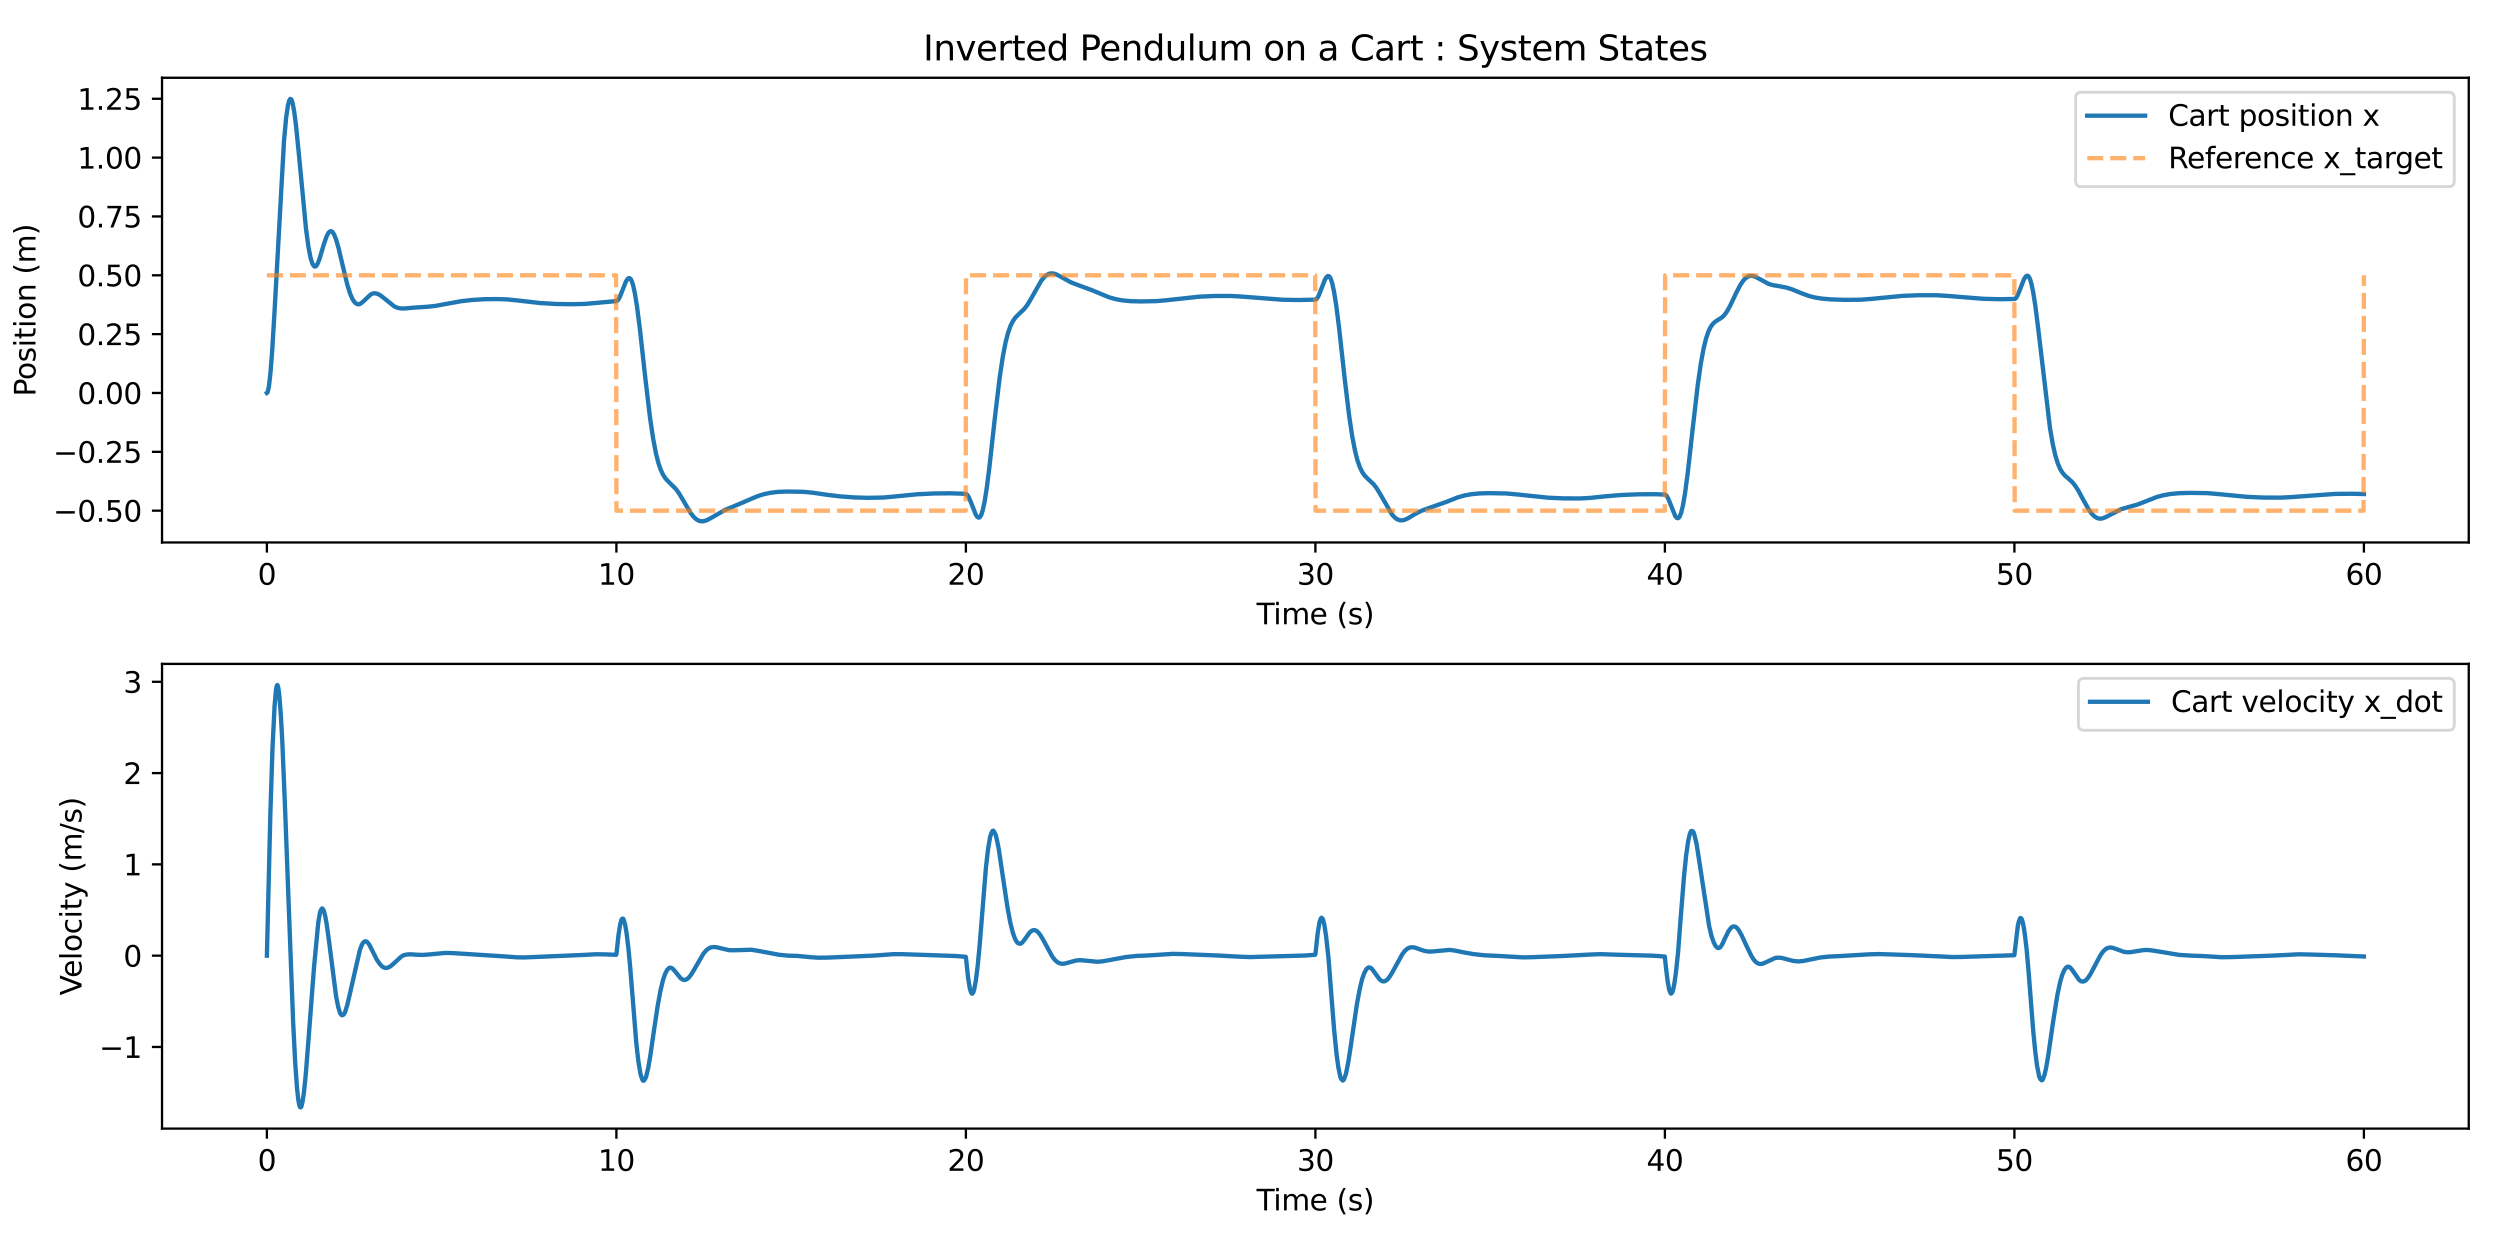 <?xml version="1.0" encoding="utf-8" standalone="no"?>
<!DOCTYPE svg PUBLIC "-//W3C//DTD SVG 1.1//EN"
  "http://www.w3.org/Graphics/SVG/1.1/DTD/svg11.dtd">
<svg xmlns:xlink="http://www.w3.org/1999/xlink" width="864pt" height="432pt" viewBox="0 0 864 432" xmlns="http://www.w3.org/2000/svg" version="1.1">
 <defs>
  <style type="text/css">*{stroke-linejoin: round; stroke-linecap: butt}</style>
 </defs>
 <g id="figure_1">
  <g id="patch_1">
   <path d="M 0 432 
L 864 432 
L 864 0 
L 0 0 
z
" style="fill: #ffffff"/>
  </g>
  <g id="axes_1">
   <g id="patch_2">
    <path d="M 56 187.48 
L 853.2 187.48 
L 853.2 26.88 
L 56 26.88 
z
" style="fill: #ffffff"/>
   </g>
   <g id="matplotlib.axis_1">
    <g id="xtick_1">
     <g id="line2d_1">
      <defs>
       <path id="m12ebc65f34" d="M 0 0 
L 0 3.5 
" style="stroke: #000000; stroke-width: 0.8"/>
      </defs>
      <g>
       <use xlink:href="#m12ebc65f34" x="92.236" y="187.48" style="stroke: #000000; stroke-width: 0.8"/>
      </g>
     </g>
     <g id="text_1">
      <!-- 0 -->
      <g transform="translate(89.055 202.078) scale(0.1 -0.1)">
       <defs>
        <path id="DejaVuSans-30" d="M 2034 4250 
Q 1547 4250 1301 3770 
Q 1056 3291 1056 2328 
Q 1056 1369 1301 889 
Q 1547 409 2034 409 
Q 2525 409 2770 889 
Q 3016 1369 3016 2328 
Q 3016 3291 2770 3770 
Q 2525 4250 2034 4250 
z
M 2034 4750 
Q 2819 4750 3233 4129 
Q 3647 3509 3647 2328 
Q 3647 1150 3233 529 
Q 2819 -91 2034 -91 
Q 1250 -91 836 529 
Q 422 1150 422 2328 
Q 422 3509 836 4129 
Q 1250 4750 2034 4750 
z
" transform="scale(0.016)"/>
       </defs>
       <use xlink:href="#DejaVuSans-30"/>
      </g>
     </g>
    </g>
    <g id="xtick_2">
     <g id="line2d_2">
      <g>
       <use xlink:href="#m12ebc65f34" x="213.024" y="187.48" style="stroke: #000000; stroke-width: 0.8"/>
      </g>
     </g>
     <g id="text_2">
      <!-- 10 -->
      <g transform="translate(206.662 202.078) scale(0.1 -0.1)">
       <defs>
        <path id="DejaVuSans-31" d="M 794 531 
L 1825 531 
L 1825 4091 
L 703 3866 
L 703 4441 
L 1819 4666 
L 2450 4666 
L 2450 531 
L 3481 531 
L 3481 0 
L 794 0 
L 794 531 
z
" transform="scale(0.016)"/>
       </defs>
       <use xlink:href="#DejaVuSans-31"/>
       <use xlink:href="#DejaVuSans-30" transform="translate(63.623 0)"/>
      </g>
     </g>
    </g>
    <g id="xtick_3">
     <g id="line2d_3">
      <g>
       <use xlink:href="#m12ebc65f34" x="333.812" y="187.48" style="stroke: #000000; stroke-width: 0.8"/>
      </g>
     </g>
     <g id="text_3">
      <!-- 20 -->
      <g transform="translate(327.45 202.078) scale(0.1 -0.1)">
       <defs>
        <path id="DejaVuSans-32" d="M 1228 531 
L 3431 531 
L 3431 0 
L 469 0 
L 469 531 
Q 828 903 1448 1529 
Q 2069 2156 2228 2338 
Q 2531 2678 2651 2914 
Q 2772 3150 2772 3378 
Q 2772 3750 2511 3984 
Q 2250 4219 1831 4219 
Q 1534 4219 1204 4116 
Q 875 4013 500 3803 
L 500 4441 
Q 881 4594 1212 4672 
Q 1544 4750 1819 4750 
Q 2544 4750 2975 4387 
Q 3406 4025 3406 3419 
Q 3406 3131 3298 2873 
Q 3191 2616 2906 2266 
Q 2828 2175 2409 1742 
Q 1991 1309 1228 531 
z
" transform="scale(0.016)"/>
       </defs>
       <use xlink:href="#DejaVuSans-32"/>
       <use xlink:href="#DejaVuSans-30" transform="translate(63.623 0)"/>
      </g>
     </g>
    </g>
    <g id="xtick_4">
     <g id="line2d_4">
      <g>
       <use xlink:href="#m12ebc65f34" x="454.6" y="187.48" style="stroke: #000000; stroke-width: 0.8"/>
      </g>
     </g>
     <g id="text_4">
      <!-- 30 -->
      <g transform="translate(448.238 202.078) scale(0.1 -0.1)">
       <defs>
        <path id="DejaVuSans-33" d="M 2597 2516 
Q 3050 2419 3304 2112 
Q 3559 1806 3559 1356 
Q 3559 666 3084 287 
Q 2609 -91 1734 -91 
Q 1441 -91 1130 -33 
Q 819 25 488 141 
L 488 750 
Q 750 597 1062 519 
Q 1375 441 1716 441 
Q 2309 441 2620 675 
Q 2931 909 2931 1356 
Q 2931 1769 2642 2001 
Q 2353 2234 1838 2234 
L 1294 2234 
L 1294 2753 
L 1863 2753 
Q 2328 2753 2575 2939 
Q 2822 3125 2822 3475 
Q 2822 3834 2567 4026 
Q 2313 4219 1838 4219 
Q 1578 4219 1281 4162 
Q 984 4106 628 3988 
L 628 4550 
Q 988 4650 1302 4700 
Q 1616 4750 1894 4750 
Q 2613 4750 3031 4423 
Q 3450 4097 3450 3541 
Q 3450 3153 3228 2886 
Q 3006 2619 2597 2516 
z
" transform="scale(0.016)"/>
       </defs>
       <use xlink:href="#DejaVuSans-33"/>
       <use xlink:href="#DejaVuSans-30" transform="translate(63.623 0)"/>
      </g>
     </g>
    </g>
    <g id="xtick_5">
     <g id="line2d_5">
      <g>
       <use xlink:href="#m12ebc65f34" x="575.388" y="187.48" style="stroke: #000000; stroke-width: 0.8"/>
      </g>
     </g>
     <g id="text_5">
      <!-- 40 -->
      <g transform="translate(569.025 202.078) scale(0.1 -0.1)">
       <defs>
        <path id="DejaVuSans-34" d="M 2419 4116 
L 825 1625 
L 2419 1625 
L 2419 4116 
z
M 2253 4666 
L 3047 4666 
L 3047 1625 
L 3713 1625 
L 3713 1100 
L 3047 1100 
L 3047 0 
L 2419 0 
L 2419 1100 
L 313 1100 
L 313 1709 
L 2253 4666 
z
" transform="scale(0.016)"/>
       </defs>
       <use xlink:href="#DejaVuSans-34"/>
       <use xlink:href="#DejaVuSans-30" transform="translate(63.623 0)"/>
      </g>
     </g>
    </g>
    <g id="xtick_6">
     <g id="line2d_6">
      <g>
       <use xlink:href="#m12ebc65f34" x="696.176" y="187.48" style="stroke: #000000; stroke-width: 0.8"/>
      </g>
     </g>
     <g id="text_6">
      <!-- 50 -->
      <g transform="translate(689.813 202.078) scale(0.1 -0.1)">
       <defs>
        <path id="DejaVuSans-35" d="M 691 4666 
L 3169 4666 
L 3169 4134 
L 1269 4134 
L 1269 2991 
Q 1406 3038 1543 3061 
Q 1681 3084 1819 3084 
Q 2600 3084 3056 2656 
Q 3513 2228 3513 1497 
Q 3513 744 3044 326 
Q 2575 -91 1722 -91 
Q 1428 -91 1123 -41 
Q 819 9 494 109 
L 494 744 
Q 775 591 1075 516 
Q 1375 441 1709 441 
Q 2250 441 2565 725 
Q 2881 1009 2881 1497 
Q 2881 1984 2565 2268 
Q 2250 2553 1709 2553 
Q 1456 2553 1204 2497 
Q 953 2441 691 2322 
L 691 4666 
z
" transform="scale(0.016)"/>
       </defs>
       <use xlink:href="#DejaVuSans-35"/>
       <use xlink:href="#DejaVuSans-30" transform="translate(63.623 0)"/>
      </g>
     </g>
    </g>
    <g id="xtick_7">
     <g id="line2d_7">
      <g>
       <use xlink:href="#m12ebc65f34" x="816.964" y="187.48" style="stroke: #000000; stroke-width: 0.8"/>
      </g>
     </g>
     <g id="text_7">
      <!-- 60 -->
      <g transform="translate(810.601 202.078) scale(0.1 -0.1)">
       <defs>
        <path id="DejaVuSans-36" d="M 2113 2584 
Q 1688 2584 1439 2293 
Q 1191 2003 1191 1497 
Q 1191 994 1439 701 
Q 1688 409 2113 409 
Q 2538 409 2786 701 
Q 3034 994 3034 1497 
Q 3034 2003 2786 2293 
Q 2538 2584 2113 2584 
z
M 3366 4563 
L 3366 3988 
Q 3128 4100 2886 4159 
Q 2644 4219 2406 4219 
Q 1781 4219 1451 3797 
Q 1122 3375 1075 2522 
Q 1259 2794 1537 2939 
Q 1816 3084 2150 3084 
Q 2853 3084 3261 2657 
Q 3669 2231 3669 1497 
Q 3669 778 3244 343 
Q 2819 -91 2113 -91 
Q 1303 -91 875 529 
Q 447 1150 447 2328 
Q 447 3434 972 4092 
Q 1497 4750 2381 4750 
Q 2619 4750 2861 4703 
Q 3103 4656 3366 4563 
z
" transform="scale(0.016)"/>
       </defs>
       <use xlink:href="#DejaVuSans-36"/>
       <use xlink:href="#DejaVuSans-30" transform="translate(63.623 0)"/>
      </g>
     </g>
    </g>
    <g id="text_8">
     <!-- Time (s) -->
     <g transform="translate(434.271 215.757) scale(0.1 -0.1)">
      <defs>
       <path id="DejaVuSans-54" d="M -19 4666 
L 3928 4666 
L 3928 4134 
L 2272 4134 
L 2272 0 
L 1638 0 
L 1638 4134 
L -19 4134 
L -19 4666 
z
" transform="scale(0.016)"/>
       <path id="DejaVuSans-69" d="M 603 3500 
L 1178 3500 
L 1178 0 
L 603 0 
L 603 3500 
z
M 603 4863 
L 1178 4863 
L 1178 4134 
L 603 4134 
L 603 4863 
z
" transform="scale(0.016)"/>
       <path id="DejaVuSans-6d" d="M 3328 2828 
Q 3544 3216 3844 3400 
Q 4144 3584 4550 3584 
Q 5097 3584 5394 3201 
Q 5691 2819 5691 2113 
L 5691 0 
L 5113 0 
L 5113 2094 
Q 5113 2597 4934 2840 
Q 4756 3084 4391 3084 
Q 3944 3084 3684 2787 
Q 3425 2491 3425 1978 
L 3425 0 
L 2847 0 
L 2847 2094 
Q 2847 2600 2669 2842 
Q 2491 3084 2119 3084 
Q 1678 3084 1418 2786 
Q 1159 2488 1159 1978 
L 1159 0 
L 581 0 
L 581 3500 
L 1159 3500 
L 1159 2956 
Q 1356 3278 1631 3431 
Q 1906 3584 2284 3584 
Q 2666 3584 2933 3390 
Q 3200 3197 3328 2828 
z
" transform="scale(0.016)"/>
       <path id="DejaVuSans-65" d="M 3597 1894 
L 3597 1613 
L 953 1613 
Q 991 1019 1311 708 
Q 1631 397 2203 397 
Q 2534 397 2845 478 
Q 3156 559 3463 722 
L 3463 178 
Q 3153 47 2828 -22 
Q 2503 -91 2169 -91 
Q 1331 -91 842 396 
Q 353 884 353 1716 
Q 353 2575 817 3079 
Q 1281 3584 2069 3584 
Q 2775 3584 3186 3129 
Q 3597 2675 3597 1894 
z
M 3022 2063 
Q 3016 2534 2758 2815 
Q 2500 3097 2075 3097 
Q 1594 3097 1305 2825 
Q 1016 2553 972 2059 
L 3022 2063 
z
" transform="scale(0.016)"/>
       <path id="DejaVuSans-20" transform="scale(0.016)"/>
       <path id="DejaVuSans-28" d="M 1984 4856 
Q 1566 4138 1362 3434 
Q 1159 2731 1159 2009 
Q 1159 1288 1364 580 
Q 1569 -128 1984 -844 
L 1484 -844 
Q 1016 -109 783 600 
Q 550 1309 550 2009 
Q 550 2706 781 3412 
Q 1013 4119 1484 4856 
L 1984 4856 
z
" transform="scale(0.016)"/>
       <path id="DejaVuSans-73" d="M 2834 3397 
L 2834 2853 
Q 2591 2978 2328 3040 
Q 2066 3103 1784 3103 
Q 1356 3103 1142 2972 
Q 928 2841 928 2578 
Q 928 2378 1081 2264 
Q 1234 2150 1697 2047 
L 1894 2003 
Q 2506 1872 2764 1633 
Q 3022 1394 3022 966 
Q 3022 478 2636 193 
Q 2250 -91 1575 -91 
Q 1294 -91 989 -36 
Q 684 19 347 128 
L 347 722 
Q 666 556 975 473 
Q 1284 391 1588 391 
Q 1994 391 2212 530 
Q 2431 669 2431 922 
Q 2431 1156 2273 1281 
Q 2116 1406 1581 1522 
L 1381 1569 
Q 847 1681 609 1914 
Q 372 2147 372 2553 
Q 372 3047 722 3315 
Q 1072 3584 1716 3584 
Q 2034 3584 2315 3537 
Q 2597 3491 2834 3397 
z
" transform="scale(0.016)"/>
       <path id="DejaVuSans-29" d="M 513 4856 
L 1013 4856 
Q 1481 4119 1714 3412 
Q 1947 2706 1947 2009 
Q 1947 1309 1714 600 
Q 1481 -109 1013 -844 
L 513 -844 
Q 928 -128 1133 580 
Q 1338 1288 1338 2009 
Q 1338 2731 1133 3434 
Q 928 4138 513 4856 
z
" transform="scale(0.016)"/>
      </defs>
      <use xlink:href="#DejaVuSans-54"/>
      <use xlink:href="#DejaVuSans-69" transform="translate(57.959 0)"/>
      <use xlink:href="#DejaVuSans-6d" transform="translate(85.742 0)"/>
      <use xlink:href="#DejaVuSans-65" transform="translate(183.154 0)"/>
      <use xlink:href="#DejaVuSans-20" transform="translate(244.678 0)"/>
      <use xlink:href="#DejaVuSans-28" transform="translate(276.465 0)"/>
      <use xlink:href="#DejaVuSans-73" transform="translate(315.479 0)"/>
      <use xlink:href="#DejaVuSans-29" transform="translate(367.578 0)"/>
     </g>
    </g>
   </g>
   <g id="matplotlib.axis_2">
    <g id="ytick_1">
     <g id="line2d_8">
      <defs>
       <path id="md6bb08b0ae" d="M 0 0 
L -3.5 0 
" style="stroke: #000000; stroke-width: 0.8"/>
      </defs>
      <g>
       <use xlink:href="#md6bb08b0ae" x="56" y="176.485" style="stroke: #000000; stroke-width: 0.8"/>
      </g>
     </g>
     <g id="text_9">
      <!-- −0.50 -->
      <g transform="translate(18.355 180.284) scale(0.1 -0.1)">
       <defs>
        <path id="DejaVuSans-2212" d="M 678 2272 
L 4684 2272 
L 4684 1741 
L 678 1741 
L 678 2272 
z
" transform="scale(0.016)"/>
        <path id="DejaVuSans-2e" d="M 684 794 
L 1344 794 
L 1344 0 
L 684 0 
L 684 794 
z
" transform="scale(0.016)"/>
       </defs>
       <use xlink:href="#DejaVuSans-2212"/>
       <use xlink:href="#DejaVuSans-30" transform="translate(83.789 0)"/>
       <use xlink:href="#DejaVuSans-2e" transform="translate(147.412 0)"/>
       <use xlink:href="#DejaVuSans-35" transform="translate(179.199 0)"/>
       <use xlink:href="#DejaVuSans-30" transform="translate(242.822 0)"/>
      </g>
     </g>
    </g>
    <g id="ytick_2">
     <g id="line2d_9">
      <g>
       <use xlink:href="#md6bb08b0ae" x="56" y="156.149" style="stroke: #000000; stroke-width: 0.8"/>
      </g>
     </g>
     <g id="text_10">
      <!-- −0.25 -->
      <g transform="translate(18.355 159.948) scale(0.1 -0.1)">
       <use xlink:href="#DejaVuSans-2212"/>
       <use xlink:href="#DejaVuSans-30" transform="translate(83.789 0)"/>
       <use xlink:href="#DejaVuSans-2e" transform="translate(147.412 0)"/>
       <use xlink:href="#DejaVuSans-32" transform="translate(179.199 0)"/>
       <use xlink:href="#DejaVuSans-35" transform="translate(242.822 0)"/>
      </g>
     </g>
    </g>
    <g id="ytick_3">
     <g id="line2d_10">
      <g>
       <use xlink:href="#md6bb08b0ae" x="56" y="135.812" style="stroke: #000000; stroke-width: 0.8"/>
      </g>
     </g>
     <g id="text_11">
      <!-- 0.00 -->
      <g transform="translate(26.734 139.612) scale(0.1 -0.1)">
       <use xlink:href="#DejaVuSans-30"/>
       <use xlink:href="#DejaVuSans-2e" transform="translate(63.623 0)"/>
       <use xlink:href="#DejaVuSans-30" transform="translate(95.41 0)"/>
       <use xlink:href="#DejaVuSans-30" transform="translate(159.033 0)"/>
      </g>
     </g>
    </g>
    <g id="ytick_4">
     <g id="line2d_11">
      <g>
       <use xlink:href="#md6bb08b0ae" x="56" y="115.476" style="stroke: #000000; stroke-width: 0.8"/>
      </g>
     </g>
     <g id="text_12">
      <!-- 0.25 -->
      <g transform="translate(26.734 119.275) scale(0.1 -0.1)">
       <use xlink:href="#DejaVuSans-30"/>
       <use xlink:href="#DejaVuSans-2e" transform="translate(63.623 0)"/>
       <use xlink:href="#DejaVuSans-32" transform="translate(95.41 0)"/>
       <use xlink:href="#DejaVuSans-35" transform="translate(159.033 0)"/>
      </g>
     </g>
    </g>
    <g id="ytick_5">
     <g id="line2d_12">
      <g>
       <use xlink:href="#md6bb08b0ae" x="56" y="95.14" style="stroke: #000000; stroke-width: 0.8"/>
      </g>
     </g>
     <g id="text_13">
      <!-- 0.50 -->
      <g transform="translate(26.734 98.939) scale(0.1 -0.1)">
       <use xlink:href="#DejaVuSans-30"/>
       <use xlink:href="#DejaVuSans-2e" transform="translate(63.623 0)"/>
       <use xlink:href="#DejaVuSans-35" transform="translate(95.41 0)"/>
       <use xlink:href="#DejaVuSans-30" transform="translate(159.033 0)"/>
      </g>
     </g>
    </g>
    <g id="ytick_6">
     <g id="line2d_13">
      <g>
       <use xlink:href="#md6bb08b0ae" x="56" y="74.804" style="stroke: #000000; stroke-width: 0.8"/>
      </g>
     </g>
     <g id="text_14">
      <!-- 0.75 -->
      <g transform="translate(26.734 78.603) scale(0.1 -0.1)">
       <defs>
        <path id="DejaVuSans-37" d="M 525 4666 
L 3525 4666 
L 3525 4397 
L 1831 0 
L 1172 0 
L 2766 4134 
L 525 4134 
L 525 4666 
z
" transform="scale(0.016)"/>
       </defs>
       <use xlink:href="#DejaVuSans-30"/>
       <use xlink:href="#DejaVuSans-2e" transform="translate(63.623 0)"/>
       <use xlink:href="#DejaVuSans-37" transform="translate(95.41 0)"/>
       <use xlink:href="#DejaVuSans-35" transform="translate(159.033 0)"/>
      </g>
     </g>
    </g>
    <g id="ytick_7">
     <g id="line2d_14">
      <g>
       <use xlink:href="#md6bb08b0ae" x="56" y="54.468" style="stroke: #000000; stroke-width: 0.8"/>
      </g>
     </g>
     <g id="text_15">
      <!-- 1.00 -->
      <g transform="translate(26.734 58.267) scale(0.1 -0.1)">
       <use xlink:href="#DejaVuSans-31"/>
       <use xlink:href="#DejaVuSans-2e" transform="translate(63.623 0)"/>
       <use xlink:href="#DejaVuSans-30" transform="translate(95.41 0)"/>
       <use xlink:href="#DejaVuSans-30" transform="translate(159.033 0)"/>
      </g>
     </g>
    </g>
    <g id="ytick_8">
     <g id="line2d_15">
      <g>
       <use xlink:href="#md6bb08b0ae" x="56" y="34.131" style="stroke: #000000; stroke-width: 0.8"/>
      </g>
     </g>
     <g id="text_16">
      <!-- 1.25 -->
      <g transform="translate(26.734 37.931) scale(0.1 -0.1)">
       <use xlink:href="#DejaVuSans-31"/>
       <use xlink:href="#DejaVuSans-2e" transform="translate(63.623 0)"/>
       <use xlink:href="#DejaVuSans-32" transform="translate(95.41 0)"/>
       <use xlink:href="#DejaVuSans-35" transform="translate(159.033 0)"/>
      </g>
     </g>
    </g>
    <g id="text_17">
     <!-- Position (m) -->
     <g transform="translate(12.275 137.005) rotate(-90) scale(0.1 -0.1)">
      <defs>
       <path id="DejaVuSans-50" d="M 1259 4147 
L 1259 2394 
L 2053 2394 
Q 2494 2394 2734 2622 
Q 2975 2850 2975 3272 
Q 2975 3691 2734 3919 
Q 2494 4147 2053 4147 
L 1259 4147 
z
M 628 4666 
L 2053 4666 
Q 2838 4666 3239 4311 
Q 3641 3956 3641 3272 
Q 3641 2581 3239 2228 
Q 2838 1875 2053 1875 
L 1259 1875 
L 1259 0 
L 628 0 
L 628 4666 
z
" transform="scale(0.016)"/>
       <path id="DejaVuSans-6f" d="M 1959 3097 
Q 1497 3097 1228 2736 
Q 959 2375 959 1747 
Q 959 1119 1226 758 
Q 1494 397 1959 397 
Q 2419 397 2687 759 
Q 2956 1122 2956 1747 
Q 2956 2369 2687 2733 
Q 2419 3097 1959 3097 
z
M 1959 3584 
Q 2709 3584 3137 3096 
Q 3566 2609 3566 1747 
Q 3566 888 3137 398 
Q 2709 -91 1959 -91 
Q 1206 -91 779 398 
Q 353 888 353 1747 
Q 353 2609 779 3096 
Q 1206 3584 1959 3584 
z
" transform="scale(0.016)"/>
       <path id="DejaVuSans-74" d="M 1172 4494 
L 1172 3500 
L 2356 3500 
L 2356 3053 
L 1172 3053 
L 1172 1153 
Q 1172 725 1289 603 
Q 1406 481 1766 481 
L 2356 481 
L 2356 0 
L 1766 0 
Q 1100 0 847 248 
Q 594 497 594 1153 
L 594 3053 
L 172 3053 
L 172 3500 
L 594 3500 
L 594 4494 
L 1172 4494 
z
" transform="scale(0.016)"/>
       <path id="DejaVuSans-6e" d="M 3513 2113 
L 3513 0 
L 2938 0 
L 2938 2094 
Q 2938 2591 2744 2837 
Q 2550 3084 2163 3084 
Q 1697 3084 1428 2787 
Q 1159 2491 1159 1978 
L 1159 0 
L 581 0 
L 581 3500 
L 1159 3500 
L 1159 2956 
Q 1366 3272 1645 3428 
Q 1925 3584 2291 3584 
Q 2894 3584 3203 3211 
Q 3513 2838 3513 2113 
z
" transform="scale(0.016)"/>
      </defs>
      <use xlink:href="#DejaVuSans-50"/>
      <use xlink:href="#DejaVuSans-6f" transform="translate(56.678 0)"/>
      <use xlink:href="#DejaVuSans-73" transform="translate(117.859 0)"/>
      <use xlink:href="#DejaVuSans-69" transform="translate(169.959 0)"/>
      <use xlink:href="#DejaVuSans-74" transform="translate(197.742 0)"/>
      <use xlink:href="#DejaVuSans-69" transform="translate(236.951 0)"/>
      <use xlink:href="#DejaVuSans-6f" transform="translate(264.734 0)"/>
      <use xlink:href="#DejaVuSans-6e" transform="translate(325.916 0)"/>
      <use xlink:href="#DejaVuSans-20" transform="translate(389.295 0)"/>
      <use xlink:href="#DejaVuSans-28" transform="translate(421.082 0)"/>
      <use xlink:href="#DejaVuSans-6d" transform="translate(460.096 0)"/>
      <use xlink:href="#DejaVuSans-29" transform="translate(557.508 0)"/>
     </g>
    </g>
   </g>
   <g id="line2d_16">
    <path d="M 92.236 135.812 
L 92.357 135.743 
L 92.599 135.186 
L 92.961 133.349 
L 93.444 129.17 
L 94.048 121.53 
L 94.894 107.41 
L 98.156 48.642 
L 98.881 40.78 
L 99.485 36.553 
L 99.968 34.711 
L 100.331 34.192 
L 100.572 34.254 
L 100.814 34.655 
L 101.176 35.855 
L 101.659 38.463 
L 102.263 43.08 
L 103.23 52.65 
L 105.767 79.201 
L 106.613 85.444 
L 107.337 89.151 
L 107.941 91.068 
L 108.425 91.894 
L 108.787 92.134 
L 109.029 92.112 
L 109.391 91.793 
L 109.874 90.918 
L 110.478 89.285 
L 111.928 84.396 
L 112.895 81.623 
L 113.499 80.482 
L 113.982 79.991 
L 114.344 79.888 
L 114.707 80.015 
L 115.069 80.379 
L 115.552 81.219 
L 116.156 82.777 
L 117.002 85.719 
L 118.331 91.352 
L 120.022 98.343 
L 120.989 101.44 
L 121.714 103.152 
L 122.438 104.316 
L 123.042 104.894 
L 123.646 105.152 
L 124.13 105.136 
L 124.734 104.864 
L 125.579 104.159 
L 128.116 101.768 
L 128.841 101.435 
L 129.566 101.35 
L 130.291 101.482 
L 131.137 101.867 
L 132.224 102.643 
L 136.331 105.936 
L 137.419 106.383 
L 138.506 106.596 
L 139.835 106.607 
L 142.976 106.323 
L 147.808 106.012 
L 150.707 105.679 
L 154.211 105.031 
L 159.285 104.111 
L 163.151 103.67 
L 167.379 103.404 
L 171.849 103.36 
L 175.352 103.476 
L 178.856 103.838 
L 186.708 104.73 
L 192.265 105.06 
L 197.339 105.143 
L 202.051 105.036 
L 206.158 104.672 
L 212.924 104.07 
L 213.286 103.969 
L 213.648 103.602 
L 214.132 102.762 
L 214.856 100.997 
L 216.306 97.318 
L 216.91 96.386 
L 217.273 96.132 
L 217.635 96.147 
L 217.998 96.486 
L 218.36 97.199 
L 218.843 98.739 
L 219.447 101.549 
L 220.172 106.074 
L 221.139 113.636 
L 223.071 131.118 
L 224.642 144.3 
L 225.729 151.637 
L 226.696 156.683 
L 227.541 160.011 
L 228.387 162.463 
L 229.233 164.215 
L 230.078 165.457 
L 231.045 166.49 
L 233.582 168.986 
L 234.669 170.502 
L 236.119 172.944 
L 238.656 177.253 
L 239.743 178.647 
L 240.709 179.516 
L 241.555 179.977 
L 242.401 180.172 
L 243.246 180.117 
L 244.213 179.814 
L 245.542 179.122 
L 250.495 176.264 
L 253.394 175.07 
L 257.381 173.37 
L 261.73 171.503 
L 264.025 170.783 
L 266.321 170.299 
L 268.858 169.996 
L 271.878 169.876 
L 277.435 169.959 
L 280.697 170.255 
L 285.892 171.015 
L 290.362 171.551 
L 295.435 171.922 
L 300.026 172.048 
L 305.221 171.949 
L 308.966 171.609 
L 316.818 170.837 
L 322.859 170.537 
L 328.416 170.486 
L 332.282 170.598 
L 333.973 170.753 
L 334.336 171.057 
L 334.819 171.839 
L 335.544 173.573 
L 337.235 177.886 
L 337.718 178.601 
L 338.081 178.863 
L 338.443 178.854 
L 338.806 178.52 
L 339.168 177.81 
L 339.651 176.275 
L 340.255 173.47 
L 340.98 168.948 
L 341.947 161.392 
L 343.879 143.926 
L 345.45 130.77 
L 346.537 123.456 
L 347.504 118.434 
L 348.349 115.132 
L 349.195 112.716 
L 350.041 111.003 
L 350.886 109.796 
L 351.974 108.685 
L 354.027 106.724 
L 355.115 105.268 
L 356.443 103.032 
L 359.826 97.061 
L 360.793 95.855 
L 361.638 95.104 
L 362.484 94.646 
L 363.33 94.467 
L 364.175 94.543 
L 365.142 94.865 
L 366.591 95.627 
L 369.974 97.504 
L 372.028 98.32 
L 377.585 100.372 
L 383.384 102.78 
L 385.679 103.408 
L 388.095 103.834 
L 390.874 104.09 
L 394.377 104.174 
L 399.693 104.067 
L 403.196 103.753 
L 414.431 102.532 
L 419.747 102.291 
L 425.304 102.281 
L 428.807 102.474 
L 443.304 103.595 
L 448.862 103.682 
L 454.056 103.572 
L 454.902 103.413 
L 455.264 103.013 
L 455.748 102.131 
L 456.593 99.982 
L 457.922 96.59 
L 458.526 95.661 
L 458.889 95.414 
L 459.251 95.438 
L 459.614 95.792 
L 459.976 96.522 
L 460.459 98.083 
L 461.063 100.918 
L 461.788 105.469 
L 462.755 113.051 
L 464.808 131.604 
L 466.258 143.635 
L 467.345 150.91 
L 468.312 155.897 
L 469.157 159.17 
L 470.003 161.56 
L 470.849 163.25 
L 471.694 164.439 
L 472.782 165.534 
L 474.715 167.353 
L 475.681 168.601 
L 476.889 170.563 
L 481.117 177.881 
L 482.084 178.908 
L 482.929 179.493 
L 483.775 179.797 
L 484.621 179.836 
L 485.466 179.643 
L 486.554 179.153 
L 488.728 177.839 
L 490.661 176.786 
L 492.473 176.062 
L 499.963 173.418 
L 503.829 171.88 
L 506.125 171.233 
L 508.541 170.793 
L 511.319 170.526 
L 514.702 170.433 
L 520.501 170.542 
L 524.125 170.861 
L 534.998 172 
L 540.434 172.243 
L 546.112 172.257 
L 549.495 172.081 
L 554.931 171.514 
L 560.126 171.09 
L 566.166 170.829 
L 572.327 170.802 
L 575.468 170.94 
L 575.831 171.177 
L 576.314 171.886 
L 576.918 173.242 
L 578.972 178.357 
L 579.455 178.941 
L 579.818 179.088 
L 580.18 178.945 
L 580.542 178.445 
L 581.026 177.181 
L 581.63 174.671 
L 582.354 170.434 
L 583.321 163.126 
L 584.891 149.069 
L 586.704 133.36 
L 587.791 125.732 
L 588.757 120.465 
L 589.603 117.015 
L 590.449 114.535 
L 591.173 113.045 
L 591.898 112.005 
L 592.744 111.194 
L 593.831 110.506 
L 595.16 109.652 
L 596.006 108.802 
L 596.851 107.613 
L 597.939 105.645 
L 600.113 101.045 
L 601.442 98.506 
L 602.409 97.064 
L 603.254 96.153 
L 604.1 95.579 
L 604.825 95.343 
L 605.55 95.329 
L 606.395 95.548 
L 607.483 96.078 
L 611.228 98.112 
L 612.677 98.54 
L 614.852 98.907 
L 617.389 99.387 
L 619.322 100.001 
L 622.463 101.292 
L 625.121 102.273 
L 627.295 102.827 
L 629.711 103.207 
L 632.973 103.478 
L 637.685 103.635 
L 643.121 103.577 
L 646.624 103.302 
L 657.618 102.248 
L 663.296 102.026 
L 669.336 102.038 
L 672.84 102.251 
L 685.525 103.271 
L 691.323 103.408 
L 696.397 103.309 
L 696.76 102.977 
L 697.243 102.167 
L 697.968 100.413 
L 699.538 96.399 
L 700.142 95.507 
L 700.505 95.286 
L 700.867 95.342 
L 701.23 95.737 
L 701.592 96.513 
L 702.075 98.134 
L 702.679 101.038 
L 703.404 105.659 
L 704.371 113.305 
L 708.478 147.966 
L 709.445 153.543 
L 710.29 157.287 
L 711.136 160.068 
L 711.981 162.051 
L 712.827 163.43 
L 713.673 164.4 
L 715.002 165.537 
L 716.21 166.648 
L 717.176 167.841 
L 718.263 169.551 
L 720.076 172.919 
L 721.888 176.133 
L 722.975 177.62 
L 723.821 178.454 
L 724.666 178.988 
L 725.391 179.214 
L 726.116 179.236 
L 726.962 179.044 
L 728.049 178.558 
L 733.002 175.994 
L 735.056 175.404 
L 738.68 174.385 
L 741.338 173.352 
L 745.445 171.751 
L 747.741 171.131 
L 750.157 170.717 
L 753.056 170.453 
L 756.922 170.339 
L 762.842 170.429 
L 766.587 170.741 
L 776.493 171.706 
L 782.292 171.96 
L 788.211 171.979 
L 791.715 171.806 
L 806.937 170.703 
L 812.735 170.642 
L 816.964 170.738 
L 816.964 170.738 
" clip-path="url(#p86802f83b9)" style="fill: none; stroke: #1f77b4; stroke-width: 1.5; stroke-linecap: square"/>
   </g>
   <g id="line2d_17">
    <path d="M 92.236 95.14 
L 212.924 95.14 
L 213.044 176.485 
L 333.732 176.485 
L 333.852 95.14 
L 454.54 95.14 
L 454.66 176.485 
L 575.348 176.485 
L 575.468 95.14 
L 696.156 95.14 
L 696.276 176.485 
L 816.843 176.485 
L 816.964 95.14 
L 816.964 95.14 
" clip-path="url(#p86802f83b9)" style="fill: none; stroke-dasharray: 5.55,2.4; stroke-dashoffset: 0; stroke: #ff7f0e; stroke-opacity: 0.6; stroke-width: 1.5"/>
   </g>
   <g id="patch_3">
    <path d="M 56 187.48 
L 56 26.88 
" style="fill: none; stroke: #000000; stroke-width: 0.8; stroke-linejoin: miter; stroke-linecap: square"/>
   </g>
   <g id="patch_4">
    <path d="M 853.2 187.48 
L 853.2 26.88 
" style="fill: none; stroke: #000000; stroke-width: 0.8; stroke-linejoin: miter; stroke-linecap: square"/>
   </g>
   <g id="patch_5">
    <path d="M 56 187.48 
L 853.2 187.48 
" style="fill: none; stroke: #000000; stroke-width: 0.8; stroke-linejoin: miter; stroke-linecap: square"/>
   </g>
   <g id="patch_6">
    <path d="M 56 26.88 
L 853.2 26.88 
" style="fill: none; stroke: #000000; stroke-width: 0.8; stroke-linejoin: miter; stroke-linecap: square"/>
   </g>
   <g id="text_18">
    <!-- Inverted Pendulum on a Cart : System States -->
    <g transform="translate(319.057 20.88) scale(0.12 -0.12)">
     <defs>
      <path id="DejaVuSans-49" d="M 628 4666 
L 1259 4666 
L 1259 0 
L 628 0 
L 628 4666 
z
" transform="scale(0.016)"/>
      <path id="DejaVuSans-76" d="M 191 3500 
L 800 3500 
L 1894 563 
L 2988 3500 
L 3597 3500 
L 2284 0 
L 1503 0 
L 191 3500 
z
" transform="scale(0.016)"/>
      <path id="DejaVuSans-72" d="M 2631 2963 
Q 2534 3019 2420 3045 
Q 2306 3072 2169 3072 
Q 1681 3072 1420 2755 
Q 1159 2438 1159 1844 
L 1159 0 
L 581 0 
L 581 3500 
L 1159 3500 
L 1159 2956 
Q 1341 3275 1631 3429 
Q 1922 3584 2338 3584 
Q 2397 3584 2469 3576 
Q 2541 3569 2628 3553 
L 2631 2963 
z
" transform="scale(0.016)"/>
      <path id="DejaVuSans-64" d="M 2906 2969 
L 2906 4863 
L 3481 4863 
L 3481 0 
L 2906 0 
L 2906 525 
Q 2725 213 2448 61 
Q 2172 -91 1784 -91 
Q 1150 -91 751 415 
Q 353 922 353 1747 
Q 353 2572 751 3078 
Q 1150 3584 1784 3584 
Q 2172 3584 2448 3432 
Q 2725 3281 2906 2969 
z
M 947 1747 
Q 947 1113 1208 752 
Q 1469 391 1925 391 
Q 2381 391 2643 752 
Q 2906 1113 2906 1747 
Q 2906 2381 2643 2742 
Q 2381 3103 1925 3103 
Q 1469 3103 1208 2742 
Q 947 2381 947 1747 
z
" transform="scale(0.016)"/>
      <path id="DejaVuSans-75" d="M 544 1381 
L 544 3500 
L 1119 3500 
L 1119 1403 
Q 1119 906 1312 657 
Q 1506 409 1894 409 
Q 2359 409 2629 706 
Q 2900 1003 2900 1516 
L 2900 3500 
L 3475 3500 
L 3475 0 
L 2900 0 
L 2900 538 
Q 2691 219 2414 64 
Q 2138 -91 1772 -91 
Q 1169 -91 856 284 
Q 544 659 544 1381 
z
M 1991 3584 
L 1991 3584 
z
" transform="scale(0.016)"/>
      <path id="DejaVuSans-6c" d="M 603 4863 
L 1178 4863 
L 1178 0 
L 603 0 
L 603 4863 
z
" transform="scale(0.016)"/>
      <path id="DejaVuSans-61" d="M 2194 1759 
Q 1497 1759 1228 1600 
Q 959 1441 959 1056 
Q 959 750 1161 570 
Q 1363 391 1709 391 
Q 2188 391 2477 730 
Q 2766 1069 2766 1631 
L 2766 1759 
L 2194 1759 
z
M 3341 1997 
L 3341 0 
L 2766 0 
L 2766 531 
Q 2569 213 2275 61 
Q 1981 -91 1556 -91 
Q 1019 -91 701 211 
Q 384 513 384 1019 
Q 384 1609 779 1909 
Q 1175 2209 1959 2209 
L 2766 2209 
L 2766 2266 
Q 2766 2663 2505 2880 
Q 2244 3097 1772 3097 
Q 1472 3097 1187 3025 
Q 903 2953 641 2809 
L 641 3341 
Q 956 3463 1253 3523 
Q 1550 3584 1831 3584 
Q 2591 3584 2966 3190 
Q 3341 2797 3341 1997 
z
" transform="scale(0.016)"/>
      <path id="DejaVuSans-43" d="M 4122 4306 
L 4122 3641 
Q 3803 3938 3442 4084 
Q 3081 4231 2675 4231 
Q 1875 4231 1450 3742 
Q 1025 3253 1025 2328 
Q 1025 1406 1450 917 
Q 1875 428 2675 428 
Q 3081 428 3442 575 
Q 3803 722 4122 1019 
L 4122 359 
Q 3791 134 3420 21 
Q 3050 -91 2638 -91 
Q 1578 -91 968 557 
Q 359 1206 359 2328 
Q 359 3453 968 4101 
Q 1578 4750 2638 4750 
Q 3056 4750 3426 4639 
Q 3797 4528 4122 4306 
z
" transform="scale(0.016)"/>
      <path id="DejaVuSans-3a" d="M 750 794 
L 1409 794 
L 1409 0 
L 750 0 
L 750 794 
z
M 750 3309 
L 1409 3309 
L 1409 2516 
L 750 2516 
L 750 3309 
z
" transform="scale(0.016)"/>
      <path id="DejaVuSans-53" d="M 3425 4513 
L 3425 3897 
Q 3066 4069 2747 4153 
Q 2428 4238 2131 4238 
Q 1616 4238 1336 4038 
Q 1056 3838 1056 3469 
Q 1056 3159 1242 3001 
Q 1428 2844 1947 2747 
L 2328 2669 
Q 3034 2534 3370 2195 
Q 3706 1856 3706 1288 
Q 3706 609 3251 259 
Q 2797 -91 1919 -91 
Q 1588 -91 1214 -16 
Q 841 59 441 206 
L 441 856 
Q 825 641 1194 531 
Q 1563 422 1919 422 
Q 2459 422 2753 634 
Q 3047 847 3047 1241 
Q 3047 1584 2836 1778 
Q 2625 1972 2144 2069 
L 1759 2144 
Q 1053 2284 737 2584 
Q 422 2884 422 3419 
Q 422 4038 858 4394 
Q 1294 4750 2059 4750 
Q 2388 4750 2728 4690 
Q 3069 4631 3425 4513 
z
" transform="scale(0.016)"/>
      <path id="DejaVuSans-79" d="M 2059 -325 
Q 1816 -950 1584 -1140 
Q 1353 -1331 966 -1331 
L 506 -1331 
L 506 -850 
L 844 -850 
Q 1081 -850 1212 -737 
Q 1344 -625 1503 -206 
L 1606 56 
L 191 3500 
L 800 3500 
L 1894 763 
L 2988 3500 
L 3597 3500 
L 2059 -325 
z
" transform="scale(0.016)"/>
     </defs>
     <use xlink:href="#DejaVuSans-49"/>
     <use xlink:href="#DejaVuSans-6e" transform="translate(29.492 0)"/>
     <use xlink:href="#DejaVuSans-76" transform="translate(92.871 0)"/>
     <use xlink:href="#DejaVuSans-65" transform="translate(152.051 0)"/>
     <use xlink:href="#DejaVuSans-72" transform="translate(213.574 0)"/>
     <use xlink:href="#DejaVuSans-74" transform="translate(254.688 0)"/>
     <use xlink:href="#DejaVuSans-65" transform="translate(293.896 0)"/>
     <use xlink:href="#DejaVuSans-64" transform="translate(355.42 0)"/>
     <use xlink:href="#DejaVuSans-20" transform="translate(418.896 0)"/>
     <use xlink:href="#DejaVuSans-50" transform="translate(450.684 0)"/>
     <use xlink:href="#DejaVuSans-65" transform="translate(507.361 0)"/>
     <use xlink:href="#DejaVuSans-6e" transform="translate(568.885 0)"/>
     <use xlink:href="#DejaVuSans-64" transform="translate(632.264 0)"/>
     <use xlink:href="#DejaVuSans-75" transform="translate(695.74 0)"/>
     <use xlink:href="#DejaVuSans-6c" transform="translate(759.119 0)"/>
     <use xlink:href="#DejaVuSans-75" transform="translate(786.902 0)"/>
     <use xlink:href="#DejaVuSans-6d" transform="translate(850.281 0)"/>
     <use xlink:href="#DejaVuSans-20" transform="translate(947.693 0)"/>
     <use xlink:href="#DejaVuSans-6f" transform="translate(979.48 0)"/>
     <use xlink:href="#DejaVuSans-6e" transform="translate(1040.662 0)"/>
     <use xlink:href="#DejaVuSans-20" transform="translate(1104.041 0)"/>
     <use xlink:href="#DejaVuSans-61" transform="translate(1135.828 0)"/>
     <use xlink:href="#DejaVuSans-20" transform="translate(1197.107 0)"/>
     <use xlink:href="#DejaVuSans-43" transform="translate(1228.895 0)"/>
     <use xlink:href="#DejaVuSans-61" transform="translate(1298.719 0)"/>
     <use xlink:href="#DejaVuSans-72" transform="translate(1359.998 0)"/>
     <use xlink:href="#DejaVuSans-74" transform="translate(1401.111 0)"/>
     <use xlink:href="#DejaVuSans-20" transform="translate(1440.32 0)"/>
     <use xlink:href="#DejaVuSans-3a" transform="translate(1472.107 0)"/>
     <use xlink:href="#DejaVuSans-20" transform="translate(1505.799 0)"/>
     <use xlink:href="#DejaVuSans-53" transform="translate(1537.586 0)"/>
     <use xlink:href="#DejaVuSans-79" transform="translate(1601.062 0)"/>
     <use xlink:href="#DejaVuSans-73" transform="translate(1660.242 0)"/>
     <use xlink:href="#DejaVuSans-74" transform="translate(1712.342 0)"/>
     <use xlink:href="#DejaVuSans-65" transform="translate(1751.551 0)"/>
     <use xlink:href="#DejaVuSans-6d" transform="translate(1813.074 0)"/>
     <use xlink:href="#DejaVuSans-20" transform="translate(1910.486 0)"/>
     <use xlink:href="#DejaVuSans-53" transform="translate(1942.273 0)"/>
     <use xlink:href="#DejaVuSans-74" transform="translate(2005.75 0)"/>
     <use xlink:href="#DejaVuSans-61" transform="translate(2044.959 0)"/>
     <use xlink:href="#DejaVuSans-74" transform="translate(2106.238 0)"/>
     <use xlink:href="#DejaVuSans-65" transform="translate(2145.447 0)"/>
     <use xlink:href="#DejaVuSans-73" transform="translate(2206.971 0)"/>
    </g>
   </g>
   <g id="legend_1">
    <g id="patch_7">
     <path d="M 719.344 64.514 
L 846.2 64.514 
Q 848.2 64.514 848.2 62.514 
L 848.2 33.88 
Q 848.2 31.88 846.2 31.88 
L 719.344 31.88 
Q 717.344 31.88 717.344 33.88 
L 717.344 62.514 
Q 717.344 64.514 719.344 64.514 
z
" style="fill: #ffffff; opacity: 0.8; stroke: #cccccc; stroke-linejoin: miter"/>
    </g>
    <g id="line2d_18">
     <path d="M 721.344 39.978 
L 731.344 39.978 
L 741.344 39.978 
" style="fill: none; stroke: #1f77b4; stroke-width: 1.5; stroke-linecap: square"/>
    </g>
    <g id="text_19">
     <!-- Cart position x -->
     <g transform="translate(749.344 43.478) scale(0.1 -0.1)">
      <defs>
       <path id="DejaVuSans-70" d="M 1159 525 
L 1159 -1331 
L 581 -1331 
L 581 3500 
L 1159 3500 
L 1159 2969 
Q 1341 3281 1617 3432 
Q 1894 3584 2278 3584 
Q 2916 3584 3314 3078 
Q 3713 2572 3713 1747 
Q 3713 922 3314 415 
Q 2916 -91 2278 -91 
Q 1894 -91 1617 61 
Q 1341 213 1159 525 
z
M 3116 1747 
Q 3116 2381 2855 2742 
Q 2594 3103 2138 3103 
Q 1681 3103 1420 2742 
Q 1159 2381 1159 1747 
Q 1159 1113 1420 752 
Q 1681 391 2138 391 
Q 2594 391 2855 752 
Q 3116 1113 3116 1747 
z
" transform="scale(0.016)"/>
       <path id="DejaVuSans-78" d="M 3513 3500 
L 2247 1797 
L 3578 0 
L 2900 0 
L 1881 1375 
L 863 0 
L 184 0 
L 1544 1831 
L 300 3500 
L 978 3500 
L 1906 2253 
L 2834 3500 
L 3513 3500 
z
" transform="scale(0.016)"/>
      </defs>
      <use xlink:href="#DejaVuSans-43"/>
      <use xlink:href="#DejaVuSans-61" transform="translate(69.824 0)"/>
      <use xlink:href="#DejaVuSans-72" transform="translate(131.104 0)"/>
      <use xlink:href="#DejaVuSans-74" transform="translate(172.217 0)"/>
      <use xlink:href="#DejaVuSans-20" transform="translate(211.426 0)"/>
      <use xlink:href="#DejaVuSans-70" transform="translate(243.213 0)"/>
      <use xlink:href="#DejaVuSans-6f" transform="translate(306.689 0)"/>
      <use xlink:href="#DejaVuSans-73" transform="translate(367.871 0)"/>
      <use xlink:href="#DejaVuSans-69" transform="translate(419.971 0)"/>
      <use xlink:href="#DejaVuSans-74" transform="translate(447.754 0)"/>
      <use xlink:href="#DejaVuSans-69" transform="translate(486.963 0)"/>
      <use xlink:href="#DejaVuSans-6f" transform="translate(514.746 0)"/>
      <use xlink:href="#DejaVuSans-6e" transform="translate(575.928 0)"/>
      <use xlink:href="#DejaVuSans-20" transform="translate(639.307 0)"/>
      <use xlink:href="#DejaVuSans-78" transform="translate(671.094 0)"/>
     </g>
    </g>
    <g id="line2d_19">
     <path d="M 721.344 54.657 
L 731.344 54.657 
L 741.344 54.657 
" style="fill: none; stroke-dasharray: 5.55,2.4; stroke-dashoffset: 0; stroke: #ff7f0e; stroke-opacity: 0.6; stroke-width: 1.5"/>
    </g>
    <g id="text_20">
     <!-- Reference x_target -->
     <g transform="translate(749.344 58.157) scale(0.1 -0.1)">
      <defs>
       <path id="DejaVuSans-52" d="M 2841 2188 
Q 3044 2119 3236 1894 
Q 3428 1669 3622 1275 
L 4263 0 
L 3584 0 
L 2988 1197 
Q 2756 1666 2539 1819 
Q 2322 1972 1947 1972 
L 1259 1972 
L 1259 0 
L 628 0 
L 628 4666 
L 2053 4666 
Q 2853 4666 3247 4331 
Q 3641 3997 3641 3322 
Q 3641 2881 3436 2590 
Q 3231 2300 2841 2188 
z
M 1259 4147 
L 1259 2491 
L 2053 2491 
Q 2509 2491 2742 2702 
Q 2975 2913 2975 3322 
Q 2975 3731 2742 3939 
Q 2509 4147 2053 4147 
L 1259 4147 
z
" transform="scale(0.016)"/>
       <path id="DejaVuSans-66" d="M 2375 4863 
L 2375 4384 
L 1825 4384 
Q 1516 4384 1395 4259 
Q 1275 4134 1275 3809 
L 1275 3500 
L 2222 3500 
L 2222 3053 
L 1275 3053 
L 1275 0 
L 697 0 
L 697 3053 
L 147 3053 
L 147 3500 
L 697 3500 
L 697 3744 
Q 697 4328 969 4595 
Q 1241 4863 1831 4863 
L 2375 4863 
z
" transform="scale(0.016)"/>
       <path id="DejaVuSans-63" d="M 3122 3366 
L 3122 2828 
Q 2878 2963 2633 3030 
Q 2388 3097 2138 3097 
Q 1578 3097 1268 2742 
Q 959 2388 959 1747 
Q 959 1106 1268 751 
Q 1578 397 2138 397 
Q 2388 397 2633 464 
Q 2878 531 3122 666 
L 3122 134 
Q 2881 22 2623 -34 
Q 2366 -91 2075 -91 
Q 1284 -91 818 406 
Q 353 903 353 1747 
Q 353 2603 823 3093 
Q 1294 3584 2113 3584 
Q 2378 3584 2631 3529 
Q 2884 3475 3122 3366 
z
" transform="scale(0.016)"/>
       <path id="DejaVuSans-5f" d="M 3263 -1063 
L 3263 -1509 
L -63 -1509 
L -63 -1063 
L 3263 -1063 
z
" transform="scale(0.016)"/>
       <path id="DejaVuSans-67" d="M 2906 1791 
Q 2906 2416 2648 2759 
Q 2391 3103 1925 3103 
Q 1463 3103 1205 2759 
Q 947 2416 947 1791 
Q 947 1169 1205 825 
Q 1463 481 1925 481 
Q 2391 481 2648 825 
Q 2906 1169 2906 1791 
z
M 3481 434 
Q 3481 -459 3084 -895 
Q 2688 -1331 1869 -1331 
Q 1566 -1331 1297 -1286 
Q 1028 -1241 775 -1147 
L 775 -588 
Q 1028 -725 1275 -790 
Q 1522 -856 1778 -856 
Q 2344 -856 2625 -561 
Q 2906 -266 2906 331 
L 2906 616 
Q 2728 306 2450 153 
Q 2172 0 1784 0 
Q 1141 0 747 490 
Q 353 981 353 1791 
Q 353 2603 747 3093 
Q 1141 3584 1784 3584 
Q 2172 3584 2450 3431 
Q 2728 3278 2906 2969 
L 2906 3500 
L 3481 3500 
L 3481 434 
z
" transform="scale(0.016)"/>
      </defs>
      <use xlink:href="#DejaVuSans-52"/>
      <use xlink:href="#DejaVuSans-65" transform="translate(64.982 0)"/>
      <use xlink:href="#DejaVuSans-66" transform="translate(126.506 0)"/>
      <use xlink:href="#DejaVuSans-65" transform="translate(161.711 0)"/>
      <use xlink:href="#DejaVuSans-72" transform="translate(223.234 0)"/>
      <use xlink:href="#DejaVuSans-65" transform="translate(262.098 0)"/>
      <use xlink:href="#DejaVuSans-6e" transform="translate(323.621 0)"/>
      <use xlink:href="#DejaVuSans-63" transform="translate(387 0)"/>
      <use xlink:href="#DejaVuSans-65" transform="translate(441.98 0)"/>
      <use xlink:href="#DejaVuSans-20" transform="translate(503.504 0)"/>
      <use xlink:href="#DejaVuSans-78" transform="translate(535.291 0)"/>
      <use xlink:href="#DejaVuSans-5f" transform="translate(594.471 0)"/>
      <use xlink:href="#DejaVuSans-74" transform="translate(644.471 0)"/>
      <use xlink:href="#DejaVuSans-61" transform="translate(683.68 0)"/>
      <use xlink:href="#DejaVuSans-72" transform="translate(744.959 0)"/>
      <use xlink:href="#DejaVuSans-67" transform="translate(784.322 0)"/>
      <use xlink:href="#DejaVuSans-65" transform="translate(847.799 0)"/>
      <use xlink:href="#DejaVuSans-74" transform="translate(909.322 0)"/>
     </g>
    </g>
   </g>
  </g>
  <g id="axes_2">
   <g id="patch_8">
    <path d="M 56 390.04 
L 853.2 390.04 
L 853.2 229.44 
L 56 229.44 
z
" style="fill: #ffffff"/>
   </g>
   <g id="matplotlib.axis_3">
    <g id="xtick_8">
     <g id="line2d_20">
      <g>
       <use xlink:href="#m12ebc65f34" x="92.236" y="390.04" style="stroke: #000000; stroke-width: 0.8"/>
      </g>
     </g>
     <g id="text_21">
      <!-- 0 -->
      <g transform="translate(89.055 404.638) scale(0.1 -0.1)">
       <use xlink:href="#DejaVuSans-30"/>
      </g>
     </g>
    </g>
    <g id="xtick_9">
     <g id="line2d_21">
      <g>
       <use xlink:href="#m12ebc65f34" x="213.024" y="390.04" style="stroke: #000000; stroke-width: 0.8"/>
      </g>
     </g>
     <g id="text_22">
      <!-- 10 -->
      <g transform="translate(206.662 404.638) scale(0.1 -0.1)">
       <use xlink:href="#DejaVuSans-31"/>
       <use xlink:href="#DejaVuSans-30" transform="translate(63.623 0)"/>
      </g>
     </g>
    </g>
    <g id="xtick_10">
     <g id="line2d_22">
      <g>
       <use xlink:href="#m12ebc65f34" x="333.812" y="390.04" style="stroke: #000000; stroke-width: 0.8"/>
      </g>
     </g>
     <g id="text_23">
      <!-- 20 -->
      <g transform="translate(327.45 404.638) scale(0.1 -0.1)">
       <use xlink:href="#DejaVuSans-32"/>
       <use xlink:href="#DejaVuSans-30" transform="translate(63.623 0)"/>
      </g>
     </g>
    </g>
    <g id="xtick_11">
     <g id="line2d_23">
      <g>
       <use xlink:href="#m12ebc65f34" x="454.6" y="390.04" style="stroke: #000000; stroke-width: 0.8"/>
      </g>
     </g>
     <g id="text_24">
      <!-- 30 -->
      <g transform="translate(448.238 404.638) scale(0.1 -0.1)">
       <use xlink:href="#DejaVuSans-33"/>
       <use xlink:href="#DejaVuSans-30" transform="translate(63.623 0)"/>
      </g>
     </g>
    </g>
    <g id="xtick_12">
     <g id="line2d_24">
      <g>
       <use xlink:href="#m12ebc65f34" x="575.388" y="390.04" style="stroke: #000000; stroke-width: 0.8"/>
      </g>
     </g>
     <g id="text_25">
      <!-- 40 -->
      <g transform="translate(569.025 404.638) scale(0.1 -0.1)">
       <use xlink:href="#DejaVuSans-34"/>
       <use xlink:href="#DejaVuSans-30" transform="translate(63.623 0)"/>
      </g>
     </g>
    </g>
    <g id="xtick_13">
     <g id="line2d_25">
      <g>
       <use xlink:href="#m12ebc65f34" x="696.176" y="390.04" style="stroke: #000000; stroke-width: 0.8"/>
      </g>
     </g>
     <g id="text_26">
      <!-- 50 -->
      <g transform="translate(689.813 404.638) scale(0.1 -0.1)">
       <use xlink:href="#DejaVuSans-35"/>
       <use xlink:href="#DejaVuSans-30" transform="translate(63.623 0)"/>
      </g>
     </g>
    </g>
    <g id="xtick_14">
     <g id="line2d_26">
      <g>
       <use xlink:href="#m12ebc65f34" x="816.964" y="390.04" style="stroke: #000000; stroke-width: 0.8"/>
      </g>
     </g>
     <g id="text_27">
      <!-- 60 -->
      <g transform="translate(810.601 404.638) scale(0.1 -0.1)">
       <use xlink:href="#DejaVuSans-36"/>
       <use xlink:href="#DejaVuSans-30" transform="translate(63.623 0)"/>
      </g>
     </g>
    </g>
    <g id="text_28">
     <!-- Time (s) -->
     <g transform="translate(434.271 418.317) scale(0.1 -0.1)">
      <use xlink:href="#DejaVuSans-54"/>
      <use xlink:href="#DejaVuSans-69" transform="translate(57.959 0)"/>
      <use xlink:href="#DejaVuSans-6d" transform="translate(85.742 0)"/>
      <use xlink:href="#DejaVuSans-65" transform="translate(183.154 0)"/>
      <use xlink:href="#DejaVuSans-20" transform="translate(244.678 0)"/>
      <use xlink:href="#DejaVuSans-28" transform="translate(276.465 0)"/>
      <use xlink:href="#DejaVuSans-73" transform="translate(315.479 0)"/>
      <use xlink:href="#DejaVuSans-29" transform="translate(367.578 0)"/>
     </g>
    </g>
   </g>
   <g id="matplotlib.axis_4">
    <g id="ytick_9">
     <g id="line2d_27">
      <g>
       <use xlink:href="#md6bb08b0ae" x="56" y="361.826" style="stroke: #000000; stroke-width: 0.8"/>
      </g>
     </g>
     <g id="text_29">
      <!-- −1 -->
      <g transform="translate(34.258 365.625) scale(0.1 -0.1)">
       <use xlink:href="#DejaVuSans-2212"/>
       <use xlink:href="#DejaVuSans-31" transform="translate(83.789 0)"/>
      </g>
     </g>
    </g>
    <g id="ytick_10">
     <g id="line2d_28">
      <g>
       <use xlink:href="#md6bb08b0ae" x="56" y="330.277" style="stroke: #000000; stroke-width: 0.8"/>
      </g>
     </g>
     <g id="text_30">
      <!-- 0 -->
      <g transform="translate(42.638 334.076) scale(0.1 -0.1)">
       <use xlink:href="#DejaVuSans-30"/>
      </g>
     </g>
    </g>
    <g id="ytick_11">
     <g id="line2d_29">
      <g>
       <use xlink:href="#md6bb08b0ae" x="56" y="298.727" style="stroke: #000000; stroke-width: 0.8"/>
      </g>
     </g>
     <g id="text_31">
      <!-- 1 -->
      <g transform="translate(42.638 302.527) scale(0.1 -0.1)">
       <use xlink:href="#DejaVuSans-31"/>
      </g>
     </g>
    </g>
    <g id="ytick_12">
     <g id="line2d_30">
      <g>
       <use xlink:href="#md6bb08b0ae" x="56" y="267.178" style="stroke: #000000; stroke-width: 0.8"/>
      </g>
     </g>
     <g id="text_32">
      <!-- 2 -->
      <g transform="translate(42.638 270.977) scale(0.1 -0.1)">
       <use xlink:href="#DejaVuSans-32"/>
      </g>
     </g>
    </g>
    <g id="ytick_13">
     <g id="line2d_31">
      <g>
       <use xlink:href="#md6bb08b0ae" x="56" y="235.629" style="stroke: #000000; stroke-width: 0.8"/>
      </g>
     </g>
     <g id="text_33">
      <!-- 3 -->
      <g transform="translate(42.638 239.428) scale(0.1 -0.1)">
       <use xlink:href="#DejaVuSans-33"/>
      </g>
     </g>
    </g>
    <g id="text_34">
     <!-- Velocity (m/s) -->
     <g transform="translate(28.178 344.006) rotate(-90) scale(0.1 -0.1)">
      <defs>
       <path id="DejaVuSans-56" d="M 1831 0 
L 50 4666 
L 709 4666 
L 2188 738 
L 3669 4666 
L 4325 4666 
L 2547 0 
L 1831 0 
z
" transform="scale(0.016)"/>
       <path id="DejaVuSans-2f" d="M 1625 4666 
L 2156 4666 
L 531 -594 
L 0 -594 
L 1625 4666 
z
" transform="scale(0.016)"/>
      </defs>
      <use xlink:href="#DejaVuSans-56"/>
      <use xlink:href="#DejaVuSans-65" transform="translate(60.658 0)"/>
      <use xlink:href="#DejaVuSans-6c" transform="translate(122.182 0)"/>
      <use xlink:href="#DejaVuSans-6f" transform="translate(149.965 0)"/>
      <use xlink:href="#DejaVuSans-63" transform="translate(211.146 0)"/>
      <use xlink:href="#DejaVuSans-69" transform="translate(266.127 0)"/>
      <use xlink:href="#DejaVuSans-74" transform="translate(293.91 0)"/>
      <use xlink:href="#DejaVuSans-79" transform="translate(333.119 0)"/>
      <use xlink:href="#DejaVuSans-20" transform="translate(392.299 0)"/>
      <use xlink:href="#DejaVuSans-28" transform="translate(424.086 0)"/>
      <use xlink:href="#DejaVuSans-6d" transform="translate(463.1 0)"/>
      <use xlink:href="#DejaVuSans-2f" transform="translate(560.512 0)"/>
      <use xlink:href="#DejaVuSans-73" transform="translate(594.203 0)"/>
      <use xlink:href="#DejaVuSans-29" transform="translate(646.303 0)"/>
     </g>
    </g>
   </g>
   <g id="line2d_32">
    <path d="M 92.236 330.277 
L 93.444 281.036 
L 94.169 258.69 
L 94.894 243.964 
L 95.377 238.376 
L 95.619 237.078 
L 95.861 236.74 
L 95.981 236.919 
L 96.223 237.914 
L 96.585 240.993 
L 97.069 247.284 
L 97.552 256.043 
L 98.518 279.366 
L 101.297 352.99 
L 102.022 367.346 
L 102.626 375.837 
L 103.109 380.211 
L 103.472 382.07 
L 103.713 382.646 
L 103.955 382.707 
L 104.196 382.274 
L 104.559 380.775 
L 105.042 377.497 
L 105.646 371.676 
L 106.613 359.292 
L 108.545 334.054 
L 109.995 318.744 
L 110.599 315.384 
L 110.841 314.602 
L 111.324 313.938 
L 111.686 314.325 
L 111.928 314.798 
L 112.411 316.697 
L 112.895 319.42 
L 113.74 325.486 
L 116.156 344.358 
L 116.881 347.985 
L 117.485 350.013 
L 117.848 350.647 
L 118.21 350.861 
L 118.573 350.777 
L 118.935 350.401 
L 119.297 349.651 
L 120.022 347.319 
L 120.747 344.212 
L 124.371 328.325 
L 124.975 326.704 
L 125.459 325.824 
L 126.063 325.35 
L 126.304 325.281 
L 126.908 325.563 
L 127.633 326.488 
L 128.72 328.644 
L 130.17 331.556 
L 131.257 333.166 
L 132.103 334.038 
L 132.707 334.383 
L 133.432 334.543 
L 134.036 334.432 
L 134.882 334.005 
L 135.969 333.09 
L 138.506 330.746 
L 139.351 330.186 
L 140.439 329.898 
L 141.768 329.802 
L 144.184 329.964 
L 146.117 330.022 
L 148.17 329.872 
L 153.969 329.325 
L 156.506 329.391 
L 175.231 330.594 
L 178.856 330.872 
L 181.513 330.88 
L 201.568 330.028 
L 206.038 329.786 
L 209.42 329.844 
L 212.924 329.976 
L 213.044 329.754 
L 213.769 323.003 
L 214.373 319.269 
L 214.856 317.671 
L 215.098 317.494 
L 215.34 317.487 
L 215.581 317.922 
L 216.065 319.675 
L 216.548 322.56 
L 217.152 327.518 
L 217.756 333.867 
L 219.93 360.765 
L 220.655 367.018 
L 221.38 371.318 
L 221.984 373.098 
L 222.226 373.47 
L 222.467 373.489 
L 222.951 372.915 
L 223.313 372.066 
L 224.038 369.005 
L 224.763 364.767 
L 226.092 355.568 
L 227.3 347.582 
L 228.266 342.331 
L 229.112 338.786 
L 229.837 336.631 
L 230.562 335.217 
L 231.286 334.514 
L 231.649 334.42 
L 231.89 334.442 
L 232.494 334.775 
L 233.34 335.745 
L 235.273 338.123 
L 235.998 338.565 
L 236.481 338.68 
L 237.206 338.515 
L 237.931 337.98 
L 238.776 336.941 
L 239.622 335.59 
L 243.126 329.532 
L 244.213 328.305 
L 245.179 327.636 
L 246.025 327.348 
L 246.991 327.283 
L 248.079 327.468 
L 251.945 328.382 
L 253.636 328.408 
L 259.676 328.234 
L 261.73 328.563 
L 269.22 329.959 
L 272.361 330.276 
L 275.502 330.361 
L 279.851 330.781 
L 282.871 330.982 
L 286.254 330.938 
L 301.476 330.276 
L 303.771 330.123 
L 308.845 329.755 
L 311.745 329.759 
L 330.107 330.386 
L 333.732 330.663 
L 333.852 331.11 
L 334.577 337.926 
L 335.181 341.63 
L 335.544 342.848 
L 335.906 343.412 
L 336.027 343.411 
L 336.389 342.876 
L 336.631 342.141 
L 337.235 338.979 
L 337.839 334.219 
L 338.564 326.755 
L 340.738 299.818 
L 341.463 293.525 
L 342.188 289.241 
L 342.671 287.819 
L 343.034 287.14 
L 343.275 287.078 
L 343.517 287.342 
L 344.121 288.549 
L 344.604 290.568 
L 345.208 293.682 
L 346.9 305.092 
L 348.229 313.882 
L 349.195 319.029 
L 350.041 322.343 
L 350.766 324.392 
L 351.37 325.493 
L 351.853 326.005 
L 352.578 326.192 
L 353.302 325.714 
L 354.027 324.809 
L 355.839 322.289 
L 356.564 321.674 
L 357.168 321.442 
L 357.772 321.49 
L 358.376 321.824 
L 358.86 322.286 
L 359.584 323.232 
L 360.551 324.854 
L 363.692 330.625 
L 364.658 331.85 
L 365.504 332.564 
L 366.229 332.934 
L 367.075 333.093 
L 367.92 333.019 
L 369.249 332.669 
L 371.907 331.936 
L 373.236 331.842 
L 374.806 331.953 
L 379.155 332.382 
L 380.847 332.268 
L 383.021 331.886 
L 389.182 330.743 
L 393.048 330.348 
L 395.464 330.269 
L 398.485 330.102 
L 405.25 329.655 
L 408.512 329.717 
L 420.472 330.205 
L 427.962 330.61 
L 431.948 330.774 
L 436.902 330.627 
L 449.586 330.273 
L 451.399 330.205 
L 454.54 329.961 
L 454.66 329.299 
L 455.385 322.564 
L 455.989 318.869 
L 456.352 317.738 
L 456.593 317.248 
L 456.714 317.176 
L 456.956 317.381 
L 457.197 317.715 
L 457.681 319.543 
L 458.285 323.456 
L 459.13 331.18 
L 459.855 340.535 
L 461.063 355.795 
L 461.909 364.294 
L 462.513 368.769 
L 463.238 372.267 
L 463.6 373.001 
L 464.083 373.442 
L 464.325 373.269 
L 464.687 372.466 
L 465.171 371.037 
L 465.896 367.468 
L 466.741 362.1 
L 468.916 347.259 
L 469.882 341.982 
L 470.728 338.457 
L 471.453 336.368 
L 472.178 335.027 
L 472.54 334.622 
L 472.902 334.396 
L 473.144 334.32 
L 473.748 334.525 
L 474.11 334.825 
L 474.956 335.952 
L 476.768 338.465 
L 477.493 339.007 
L 478.097 339.179 
L 478.701 339.076 
L 479.426 338.577 
L 480.272 337.538 
L 481.238 335.944 
L 484.621 329.79 
L 485.587 328.538 
L 486.554 327.755 
L 487.399 327.425 
L 488.245 327.366 
L 489.091 327.513 
L 491.265 328.312 
L 492.594 328.702 
L 493.923 328.867 
L 495.494 328.793 
L 500.93 328.286 
L 502.621 328.48 
L 505.641 329.102 
L 509.145 329.724 
L 513.131 330.163 
L 515.91 330.278 
L 519.172 330.444 
L 526.42 330.874 
L 529.561 330.802 
L 540.434 330.379 
L 549.374 329.897 
L 553.119 329.755 
L 558.797 329.947 
L 570.878 330.277 
L 572.931 330.39 
L 575.348 330.587 
L 575.71 333.961 
L 576.314 339.001 
L 576.918 342.25 
L 577.401 343.332 
L 577.522 343.401 
L 577.764 343.166 
L 578.005 342.803 
L 578.368 341.454 
L 578.73 339.474 
L 579.213 335.965 
L 579.938 329.167 
L 580.784 318.013 
L 581.992 302.875 
L 582.717 295.766 
L 583.442 290.585 
L 584.046 288.041 
L 584.408 287.261 
L 584.65 287.168 
L 585.012 287.276 
L 585.254 287.578 
L 585.616 288.628 
L 586.341 291.718 
L 587.428 298.641 
L 590.69 320.129 
L 591.536 323.591 
L 592.261 325.708 
L 592.986 327.053 
L 593.59 327.599 
L 594.073 327.634 
L 594.435 327.422 
L 594.798 327.016 
L 595.281 326.197 
L 596.127 324.353 
L 597.335 321.863 
L 598.18 320.696 
L 598.664 320.328 
L 599.147 320.147 
L 599.751 320.272 
L 600.234 320.652 
L 600.838 321.357 
L 601.925 323.269 
L 603.375 326.436 
L 605.187 330.191 
L 606.033 331.597 
L 606.879 332.537 
L 607.724 333.036 
L 608.449 333.161 
L 609.174 333.048 
L 610.14 332.639 
L 613.523 331.076 
L 614.61 330.954 
L 615.697 331.045 
L 617.268 331.449 
L 619.805 332.114 
L 621.496 332.268 
L 623.308 332.106 
L 625.483 331.639 
L 629.107 330.911 
L 632.007 330.604 
L 636.597 330.376 
L 646.02 329.818 
L 649.403 329.722 
L 653.027 329.837 
L 660.517 330.092 
L 671.269 330.579 
L 674.652 330.761 
L 677.793 330.729 
L 695.914 330.137 
L 696.156 330.115 
L 697.364 319.984 
L 697.726 318.371 
L 698.209 317.266 
L 698.451 317.349 
L 698.693 317.565 
L 699.055 318.71 
L 699.417 320.506 
L 699.78 322.867 
L 700.384 327.964 
L 701.109 336.175 
L 702.679 356.304 
L 703.404 363.598 
L 704.008 368.32 
L 704.733 371.989 
L 705.095 372.869 
L 705.579 373.355 
L 705.82 373.292 
L 706.062 372.889 
L 706.666 371.203 
L 707.149 368.941 
L 707.874 364.762 
L 709.565 353.042 
L 711.015 343.933 
L 711.981 339.384 
L 712.706 336.925 
L 713.431 335.24 
L 714.156 334.294 
L 714.76 334.058 
L 715.485 334.396 
L 716.21 335.302 
L 718.505 338.595 
L 719.109 339.062 
L 719.592 339.218 
L 720.076 339.208 
L 720.8 338.836 
L 721.646 337.911 
L 722.492 336.595 
L 723.7 334.307 
L 725.874 330.196 
L 726.841 328.817 
L 727.807 327.924 
L 728.532 327.581 
L 729.257 327.454 
L 730.103 327.555 
L 731.19 327.918 
L 733.969 328.943 
L 735.177 329.104 
L 736.505 329.05 
L 738.559 328.686 
L 740.975 328.336 
L 742.667 328.335 
L 744.72 328.617 
L 753.177 330.012 
L 757.405 330.276 
L 761.513 330.421 
L 767.795 330.818 
L 771.298 330.769 
L 784.345 330.302 
L 789.903 330.047 
L 794.373 329.801 
L 798.842 329.9 
L 807.057 330.142 
L 816.964 330.56 
L 816.964 330.56 
" clip-path="url(#p546abc517d)" style="fill: none; stroke: #1f77b4; stroke-width: 1.5; stroke-linecap: square"/>
   </g>
   <g id="patch_9">
    <path d="M 56 390.04 
L 56 229.44 
" style="fill: none; stroke: #000000; stroke-width: 0.8; stroke-linejoin: miter; stroke-linecap: square"/>
   </g>
   <g id="patch_10">
    <path d="M 853.2 390.04 
L 853.2 229.44 
" style="fill: none; stroke: #000000; stroke-width: 0.8; stroke-linejoin: miter; stroke-linecap: square"/>
   </g>
   <g id="patch_11">
    <path d="M 56 390.04 
L 853.2 390.04 
" style="fill: none; stroke: #000000; stroke-width: 0.8; stroke-linejoin: miter; stroke-linecap: square"/>
   </g>
   <g id="patch_12">
    <path d="M 56 229.44 
L 853.2 229.44 
" style="fill: none; stroke: #000000; stroke-width: 0.8; stroke-linejoin: miter; stroke-linecap: square"/>
   </g>
   <g id="legend_2">
    <g id="patch_13">
     <path d="M 720.311 252.396 
L 846.2 252.396 
Q 848.2 252.396 848.2 250.396 
L 848.2 236.44 
Q 848.2 234.44 846.2 234.44 
L 720.311 234.44 
Q 718.311 234.44 718.311 236.44 
L 718.311 250.396 
Q 718.311 252.396 720.311 252.396 
z
" style="fill: #ffffff; opacity: 0.8; stroke: #cccccc; stroke-linejoin: miter"/>
    </g>
    <g id="line2d_33">
     <path d="M 722.311 242.538 
L 732.311 242.538 
L 742.311 242.538 
" style="fill: none; stroke: #1f77b4; stroke-width: 1.5; stroke-linecap: square"/>
    </g>
    <g id="text_35">
     <!-- Cart velocity x_dot -->
     <g transform="translate(750.311 246.038) scale(0.1 -0.1)">
      <use xlink:href="#DejaVuSans-43"/>
      <use xlink:href="#DejaVuSans-61" transform="translate(69.824 0)"/>
      <use xlink:href="#DejaVuSans-72" transform="translate(131.104 0)"/>
      <use xlink:href="#DejaVuSans-74" transform="translate(172.217 0)"/>
      <use xlink:href="#DejaVuSans-20" transform="translate(211.426 0)"/>
      <use xlink:href="#DejaVuSans-76" transform="translate(243.213 0)"/>
      <use xlink:href="#DejaVuSans-65" transform="translate(302.393 0)"/>
      <use xlink:href="#DejaVuSans-6c" transform="translate(363.916 0)"/>
      <use xlink:href="#DejaVuSans-6f" transform="translate(391.699 0)"/>
      <use xlink:href="#DejaVuSans-63" transform="translate(452.881 0)"/>
      <use xlink:href="#DejaVuSans-69" transform="translate(507.861 0)"/>
      <use xlink:href="#DejaVuSans-74" transform="translate(535.645 0)"/>
      <use xlink:href="#DejaVuSans-79" transform="translate(574.854 0)"/>
      <use xlink:href="#DejaVuSans-20" transform="translate(634.033 0)"/>
      <use xlink:href="#DejaVuSans-78" transform="translate(665.82 0)"/>
      <use xlink:href="#DejaVuSans-5f" transform="translate(725 0)"/>
      <use xlink:href="#DejaVuSans-64" transform="translate(775 0)"/>
      <use xlink:href="#DejaVuSans-6f" transform="translate(838.477 0)"/>
      <use xlink:href="#DejaVuSans-74" transform="translate(899.658 0)"/>
     </g>
    </g>
   </g>
  </g>
 </g>
 <defs>
  <clipPath id="p86802f83b9">
   <rect x="56" y="26.88" width="797.2" height="160.6"/>
  </clipPath>
  <clipPath id="p546abc517d">
   <rect x="56" y="229.44" width="797.2" height="160.6"/>
  </clipPath>
 </defs>
</svg>

